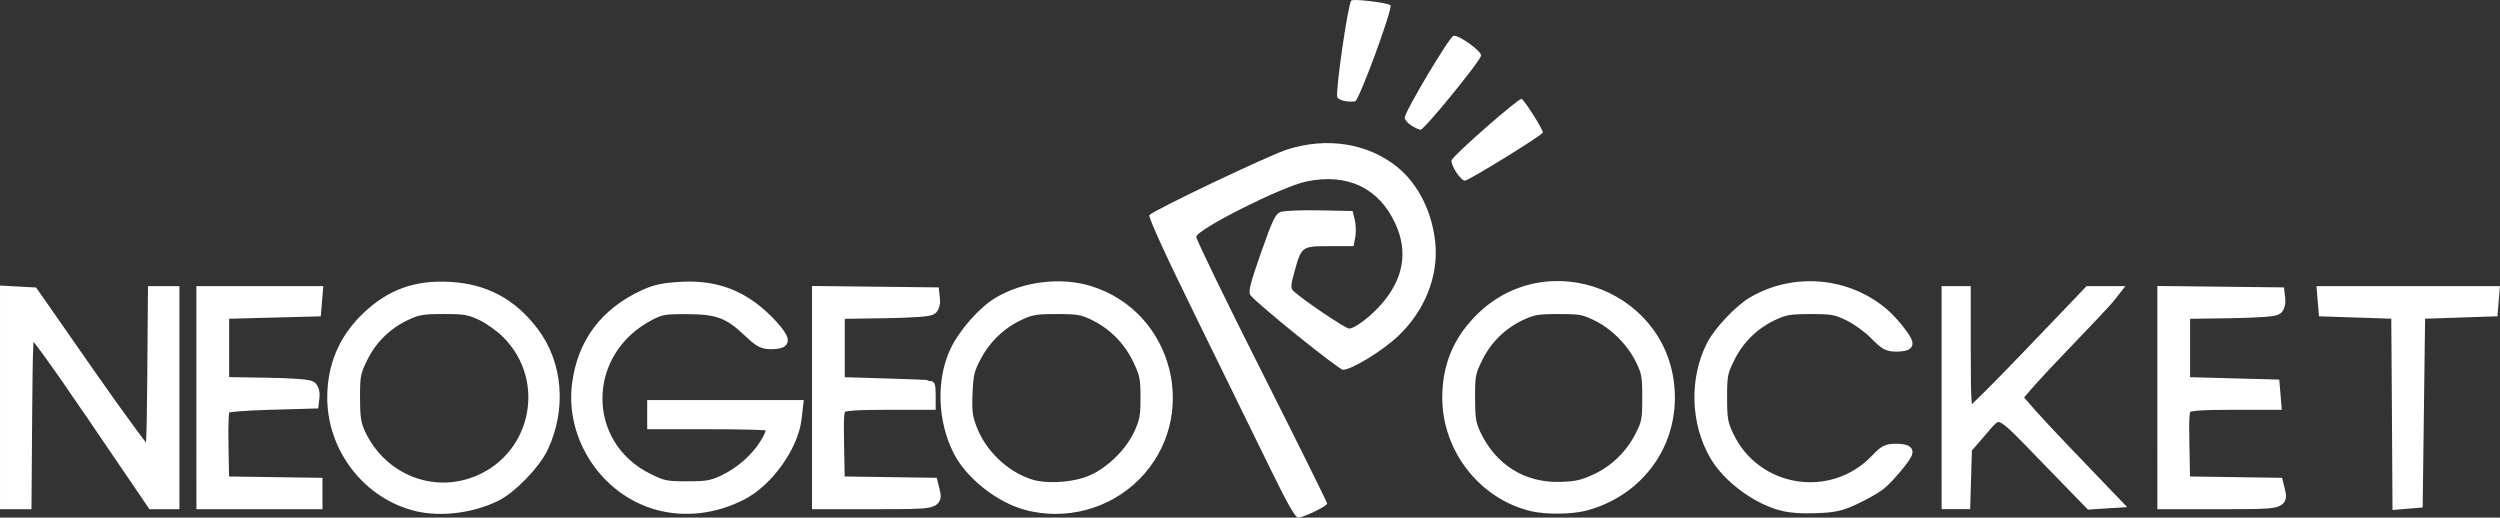 <?xml version="1.0" encoding="UTF-8" standalone="no"?>
<svg
   xmlns:dc="http://purl.org/dc/elements/1.1/"
   xmlns:cc="http://creativecommons.org/ns#"
   xmlns:rdf="http://www.w3.org/1999/02/22-rdf-syntax-ns#"
   xmlns:svg="http://www.w3.org/2000/svg"
   xmlns="http://www.w3.org/2000/svg"
   xmlns:sodipodi="http://sodipodi.sourceforge.net/DTD/sodipodi-0.dtd"
   xmlns:inkscape="http://www.inkscape.org/namespaces/inkscape"
   width="485.064"
   height="100.432"
   viewBox="0 0 128.34 26.573"
   version="1.1"
   id="svg8"
   inkscape:version="1.0.1 (1.0.1+r73)"
   sodipodi:docname="ngp.svg">
  <rect x="0" y="0" width="128.34" height="26.573" fill="#333333" stroke="none"/>
  <defs
     id="defs2" />
  <sodipodi:namedview
     id="base"
     pagecolor="#ffffff"
     bordercolor="#666666"
     borderopacity="1.0"
     inkscape:pageopacity="0.0"
     inkscape:pageshadow="2"
     inkscape:zoom="1.5958577"
     inkscape:cx="225.64998"
     inkscape:cy="42.951372"
     inkscape:document-units="mm"
     inkscape:current-layer="layer1"
     showgrid="false"
     units="px"
     inkscape:pagecheckerboard="true"
     inkscape:window-width="1366"
     inkscape:window-height="740"
     inkscape:window-x="0"
     inkscape:window-y="0"
     inkscape:window-maximized="1"
     inkscape:document-rotation="0" />
  <g
     inkscape:label="Layer 1"
     inkscape:groupmode="layer"
     id="layer1"
     transform="translate(-1.58,-255.031)">
    <path
       inkscape:connector-curvature="0"
       id="path420"
       d="m 66.911,279.334 c -0.608,-1.249 -2.303,-4.707 -3.766,-7.684 -1.723,-3.505 -2.625,-5.47 -2.558,-5.574 0.14,-0.22 6.136,-3.075 7.091,-3.377 2.023,-0.639 4.099,-0.313 5.598,0.878 1.09,0.866 1.822,2.306 1.985,3.905 0.176,1.718 -0.537,3.511 -1.91,4.806 -0.806,0.76 -2.389,1.727 -2.828,1.727 -0.213,0 -4.49,-3.45 -4.753,-3.833 -0.117,-0.171 -0.012,-0.589 0.547,-2.181 0.587,-1.672 0.739,-1.988 1.002,-2.088 0.17,-0.065 1.072,-0.102 2.004,-0.083 l 1.694,0.034 0.111,0.448 c 0.061,0.246 0.072,0.652 0.025,0.902 l -0.085,0.454 h -1.236 c -1.433,0 -1.439,0.005 -1.809,1.346 -0.186,0.673 -0.192,0.81 -0.042,0.956 0.42,0.41 2.668,1.929 2.855,1.929 0.291,0 1.107,-0.616 1.666,-1.259 1.132,-1.301 1.371,-2.688 0.711,-4.126 -0.845,-1.84 -2.473,-2.609 -4.579,-2.164 -1.268,0.268 -5.642,2.471 -5.642,2.841 0,0.141 1.512,3.254 3.36,6.918 1.848,3.664 3.36,6.712 3.36,6.773 0,0.133 -1.221,0.72 -1.5,0.722 -0.129,7.5e-4 -0.567,-0.764 -1.299,-2.27 z m -43.902,1.637 c -2.488,-0.586 -4.318,-2.927 -4.318,-5.526 0,-1.635 0.59,-3.009 1.77,-4.126 1.205,-1.139 2.485,-1.6 4.19,-1.507 1.807,0.099 3.169,0.825 4.275,2.28 1.235,1.624 1.423,3.921 0.483,5.904 -0.401,0.845 -1.619,2.096 -2.413,2.477 -1.232,0.591 -2.773,0.784 -3.988,0.498 z m 2.828,-1.105 c 3.299,-1.135 4.257,-5.287 1.79,-7.755 -0.331,-0.331 -0.923,-0.752 -1.315,-0.936 -0.626,-0.293 -0.868,-0.335 -1.958,-0.335 -1.087,0 -1.333,0.042 -1.951,0.331 -0.989,0.464 -1.77,1.228 -2.249,2.203 -0.375,0.762 -0.404,0.913 -0.404,2.068 6.22e-4,1.023 0.05,1.354 0.277,1.847 1.039,2.259 3.526,3.361 5.81,2.575 z m 9.542,1.044 c -2.657,-0.715 -4.476,-3.434 -4.121,-6.162 0.274,-2.103 1.422,-3.629 3.416,-4.542 0.572,-0.262 0.985,-0.348 1.89,-0.396 1.443,-0.075 2.573,0.245 3.642,1.032 0.706,0.519 1.505,1.405 1.505,1.666 0,0.079 -0.222,0.138 -0.517,0.138 -0.45,0 -0.603,-0.081 -1.177,-0.624 -1.01,-0.955 -1.59,-1.171 -3.159,-1.176 -1.198,-0.004 -1.362,0.025 -1.976,0.349 -3.566,1.877 -3.589,6.701 -0.04,8.448 0.761,0.375 0.927,0.408 2.014,0.408 1.02,0 1.282,-0.046 1.884,-0.328 0.84,-0.394 1.642,-1.091 2.121,-1.843 0.397,-0.624 0.444,-0.94 0.156,-1.051 -0.108,-0.042 -1.48,-0.076 -3.049,-0.076 h -2.852 v -0.436 -0.436 h 3.688 3.688 l -0.077,0.652 c -0.167,1.407 -1.457,3.2 -2.79,3.874 -1.374,0.696 -2.871,0.873 -4.248,0.503 z m 18.912,-7.5e-4 c -1.362,-0.366 -2.863,-1.552 -3.469,-2.74 -0.797,-1.562 -0.867,-3.596 -0.174,-5.077 0.435,-0.929 1.433,-2.057 2.236,-2.528 1.332,-0.781 3.17,-0.998 4.621,-0.547 4.048,1.26 5.319,6.418 2.322,9.416 -1.433,1.433 -3.571,2.002 -5.535,1.474 z m 3.412,-1.211 c 0.978,-0.453 1.942,-1.411 2.387,-2.374 0.303,-0.655 0.351,-0.913 0.351,-1.88 0,-1.001 -0.042,-1.209 -0.396,-1.957 -0.476,-1.005 -1.274,-1.818 -2.252,-2.297 -0.634,-0.31 -0.847,-0.348 -1.956,-0.349 -1.089,-10e-4 -1.333,0.04 -1.951,0.33 -0.947,0.444 -1.722,1.184 -2.226,2.126 -0.365,0.681 -0.422,0.917 -0.465,1.898 -0.04,0.926 -0.002,1.244 0.221,1.836 0.502,1.333 1.687,2.472 3.021,2.904 0.874,0.283 2.379,0.173 3.266,-0.237 z m 22.548,1.272 c -2.483,-0.584 -4.318,-2.927 -4.318,-5.514 0,-1.551 0.49,-2.797 1.536,-3.903 3.519,-3.721 9.781,-1.229 9.781,3.892 0,2.601 -1.716,4.798 -4.287,5.491 -0.695,0.187 -1.993,0.204 -2.713,0.034 z m 3.296,-1.317 c 0.987,-0.466 1.783,-1.248 2.291,-2.251 0.327,-0.646 0.361,-0.831 0.361,-1.957 -2.4e-5,-1.114 -0.037,-1.32 -0.352,-1.962 -0.463,-0.943 -1.336,-1.823 -2.261,-2.276 -0.675,-0.331 -0.866,-0.366 -1.991,-0.366 -1.087,0 -1.333,0.042 -1.951,0.331 -0.989,0.464 -1.77,1.228 -2.249,2.203 -0.375,0.762 -0.404,0.913 -0.404,2.068 6.22e-4,1.023 0.05,1.354 0.277,1.847 0.846,1.838 2.474,2.859 4.45,2.791 0.814,-0.028 1.147,-0.106 1.828,-0.427 z m 9.437,1.262 c -1.277,-0.358 -2.686,-1.423 -3.326,-2.515 -0.977,-1.667 -1.043,-3.908 -0.167,-5.622 0.361,-0.706 1.405,-1.81 2.092,-2.213 2.127,-1.246 4.869,-0.991 6.712,0.626 0.467,0.41 1.156,1.287 1.156,1.473 0,0.058 -0.228,0.106 -0.506,0.106 -0.44,0 -0.581,-0.077 -1.089,-0.598 -0.321,-0.329 -0.919,-0.763 -1.33,-0.964 -0.675,-0.331 -0.866,-0.366 -1.991,-0.366 -1.087,0 -1.333,0.042 -1.951,0.331 -0.989,0.464 -1.77,1.228 -2.249,2.202 -0.375,0.761 -0.404,0.913 -0.404,2.068 0,1.093 0.041,1.335 0.335,1.961 1.404,2.997 5.389,3.628 7.661,1.214 0.402,-0.427 0.54,-0.496 0.996,-0.496 0.291,-1.2e-4 0.529,0.051 0.529,0.113 0,0.191 -0.96,1.34 -1.398,1.674 -0.227,0.173 -0.796,0.494 -1.263,0.713 -0.721,0.337 -1.023,0.405 -1.988,0.442 -0.766,0.029 -1.36,-0.018 -1.819,-0.147 z M 1.892,275.439 v -5.419 l 0.686,0.037 0.686,0.037 2.908,4.169 c 1.599,2.293 2.984,4.169 3.078,4.169 0.14,0 0.176,-0.75 0.203,-4.2 l 0.033,-4.2 h 0.496 0.496 v 5.413 5.413 H 9.946 9.415 l -3.046,-4.477 c -1.968,-2.892 -3.112,-4.466 -3.232,-4.447 -0.161,0.026 -0.191,0.637 -0.219,4.477 l -0.033,4.447 h -0.496 -0.496 z m 10.08,0.006 v -5.413 h 2.932 2.932 l -0.039,0.467 -0.039,0.467 -2.364,0.062 -2.364,0.062 v 1.804 1.804 l 2.169,0.034 c 1.392,0.022 2.23,0.085 2.34,0.176 0.094,0.078 0.154,0.287 0.134,0.464 l -0.037,0.322 -2.203,0.062 c -1.325,0.037 -2.256,0.116 -2.337,0.196 -0.087,0.087 -0.122,0.788 -0.099,1.991 l 0.035,1.857 2.395,0.034 2.395,0.034 v 0.495 0.495 h -2.924 -2.924 z m 31.607,-0.002 v -5.415 l 2.955,0.033 2.955,0.033 0.037,0.322 c 0.021,0.177 -0.04,0.386 -0.134,0.464 -0.111,0.092 -0.977,0.154 -2.464,0.176 l -2.293,0.034 v 1.804 1.804 l 2.302,0.069 c 1.266,0.038 2.316,0.08 2.333,0.093 0.017,0.013 0.031,0.22 0.031,0.46 v 0.436 h -2.154 c -1.533,0 -2.216,0.045 -2.368,0.156 -0.189,0.138 -0.21,0.377 -0.179,2.022 l 0.035,1.866 2.394,0.034 2.394,0.034 0.077,0.308 c 0.172,0.684 0.181,0.682 -2.994,0.682 h -2.928 z m 57.988,0.002 v -5.413 h 0.436 0.436 v 2.914 c 0,2.936 0.033,3.308 0.294,3.308 0.079,0 1.483,-1.4 3.121,-3.111 l 2.978,-3.111 h 0.608 0.608 l -0.228,0.29 c -0.126,0.16 -1.236,1.337 -2.467,2.617 -1.231,1.28 -2.239,2.403 -2.239,2.497 0,0.094 1.12,1.338 2.489,2.765 l 2.489,2.595 -0.601,0.038 -0.601,0.038 -2.263,-2.329 c -2.592,-2.667 -2.334,-2.572 -3.456,-1.277 l -0.669,0.772 -0.042,1.41 -0.042,1.41 h -0.425 -0.425 z m 11.075,-0.002 v -5.415 l 2.955,0.033 2.955,0.033 0.037,0.322 c 0.021,0.177 -0.04,0.386 -0.134,0.464 -0.111,0.092 -0.977,0.154 -2.464,0.176 l -2.293,0.034 v 1.804 1.804 l 2.302,0.062 2.302,0.062 0.039,0.467 0.039,0.467 h -2.161 c -1.539,0 -2.223,0.045 -2.375,0.156 -0.189,0.138 -0.21,0.377 -0.179,2.022 l 0.035,1.866 2.394,0.034 2.394,0.034 0.077,0.308 c 0.172,0.684 0.181,0.682 -2.994,0.682 h -2.928 z m 12.041,0.539 -0.033,-4.892 -1.867,-0.062 -1.867,-0.062 -0.039,-0.467 -0.039,-0.467 h 4.37 4.37 l -0.039,0.467 -0.039,0.467 -1.867,0.062 -1.867,0.062 -0.062,4.853 -0.062,4.853 -0.465,0.038 -0.465,0.039 z m -48.355,-12.122 c -0.159,-0.245 -0.261,-0.519 -0.227,-0.608 0.102,-0.265 3.444,-3.194 3.59,-3.145 0.135,0.045 1.095,1.556 1.095,1.724 0,0.124 -3.813,2.478 -4.011,2.476 -0.087,-8.7e-4 -0.288,-0.202 -0.447,-0.447 z m -2.293,-2.383 c -0.188,-0.117 -0.342,-0.298 -0.342,-0.403 0,-0.309 2.298,-4.165 2.506,-4.205 0.27,-0.052 1.414,0.766 1.414,1.011 0,0.238 -2.918,3.817 -3.108,3.812 -0.07,-0.002 -0.281,-0.099 -0.47,-0.215 z m -3.351,-1.247 c -0.183,-0.023 -0.385,-0.109 -0.448,-0.19 -0.127,-0.164 0.538,-4.803 0.714,-4.982 0.096,-0.098 1.789,0.101 2.008,0.237 0.157,0.097 -1.597,4.877 -1.813,4.94 -0.07,0.021 -0.277,0.018 -0.461,-0.005 z"
       style="fill:#ffffff;stroke-width:0.124" />
    <path
       inkscape:connector-curvature="0"
       id="path418"
       d="m 23.009,280.971 c -2.488,-0.586 -4.318,-2.927 -4.318,-5.526 0,-1.635 0.59,-3.009 1.77,-4.126 1.205,-1.139 2.485,-1.6 4.19,-1.507 1.807,0.099 3.169,0.825 4.275,2.28 1.235,1.624 1.423,3.921 0.483,5.904 -0.401,0.845 -1.619,2.096 -2.413,2.477 -1.232,0.591 -2.773,0.784 -3.988,0.498 z m 2.828,-1.105 c 3.299,-1.135 4.257,-5.287 1.79,-7.755 -0.331,-0.331 -0.923,-0.752 -1.315,-0.936 -0.626,-0.293 -0.868,-0.335 -1.958,-0.335 -1.087,0 -1.333,0.042 -1.951,0.331 -0.989,0.464 -1.77,1.228 -2.249,2.203 -0.375,0.762 -0.404,0.913 -0.404,2.068 6.22e-4,1.023 0.05,1.354 0.277,1.847 1.039,2.259 3.526,3.361 5.81,2.575 z m 9.542,1.044 c -2.657,-0.715 -4.476,-3.434 -4.121,-6.162 0.274,-2.103 1.422,-3.629 3.416,-4.542 0.572,-0.262 0.985,-0.348 1.89,-0.396 1.443,-0.075 2.573,0.245 3.642,1.032 0.706,0.519 1.505,1.405 1.505,1.666 0,0.079 -0.222,0.138 -0.517,0.138 -0.45,0 -0.603,-0.081 -1.177,-0.624 -1.01,-0.955 -1.59,-1.171 -3.159,-1.176 -1.198,-0.004 -1.362,0.025 -1.976,0.349 -3.566,1.877 -3.589,6.701 -0.04,8.448 0.761,0.375 0.927,0.408 2.014,0.408 1.02,0 1.282,-0.046 1.884,-0.328 0.84,-0.394 1.642,-1.091 2.121,-1.843 0.397,-0.624 0.444,-0.94 0.156,-1.051 -0.108,-0.042 -1.48,-0.076 -3.049,-0.076 h -2.852 v -0.436 -0.436 h 3.688 3.688 l -0.077,0.652 c -0.167,1.407 -1.457,3.2 -2.79,3.874 -1.374,0.696 -2.871,0.873 -4.248,0.503 z m 18.912,-7.5e-4 c -1.362,-0.366 -2.863,-1.552 -3.469,-2.74 -0.797,-1.562 -0.867,-3.596 -0.174,-5.077 0.435,-0.929 1.433,-2.057 2.236,-2.528 1.332,-0.781 3.17,-0.998 4.621,-0.547 4.048,1.26 5.319,6.418 2.322,9.416 -1.433,1.433 -3.571,2.002 -5.535,1.474 z m 3.412,-1.211 c 0.978,-0.453 1.942,-1.411 2.387,-2.374 0.303,-0.655 0.351,-0.913 0.351,-1.88 0,-1.001 -0.042,-1.209 -0.396,-1.957 -0.476,-1.005 -1.274,-1.818 -2.252,-2.297 -0.634,-0.31 -0.847,-0.348 -1.956,-0.349 -1.089,-10e-4 -1.333,0.04 -1.951,0.33 -0.947,0.444 -1.722,1.184 -2.226,2.126 -0.365,0.681 -0.422,0.917 -0.465,1.898 -0.04,0.926 -0.002,1.244 0.221,1.836 0.502,1.333 1.687,2.472 3.021,2.904 0.874,0.283 2.379,0.173 3.266,-0.237 z m 22.548,1.272 c -2.483,-0.584 -4.318,-2.927 -4.318,-5.514 0,-1.551 0.49,-2.797 1.536,-3.903 3.519,-3.721 9.781,-1.229 9.781,3.892 0,2.601 -1.716,4.798 -4.287,5.491 -0.695,0.187 -1.993,0.204 -2.713,0.034 z m 3.296,-1.317 c 0.987,-0.466 1.783,-1.248 2.291,-2.251 0.327,-0.646 0.361,-0.831 0.361,-1.957 -2.4e-5,-1.114 -0.037,-1.32 -0.352,-1.962 -0.463,-0.943 -1.336,-1.823 -2.261,-2.276 -0.675,-0.331 -0.866,-0.366 -1.991,-0.366 -1.087,0 -1.333,0.042 -1.951,0.331 -0.989,0.464 -1.77,1.228 -2.249,2.203 -0.375,0.762 -0.404,0.913 -0.404,2.068 6.22e-4,1.023 0.05,1.354 0.277,1.847 0.846,1.838 2.474,2.859 4.45,2.791 0.814,-0.028 1.147,-0.106 1.828,-0.427 z m 9.437,1.262 c -1.277,-0.358 -2.686,-1.423 -3.326,-2.515 -0.977,-1.667 -1.043,-3.908 -0.167,-5.622 0.361,-0.706 1.405,-1.81 2.092,-2.213 2.127,-1.246 4.869,-0.991 6.712,0.626 0.467,0.41 1.156,1.287 1.156,1.473 0,0.058 -0.228,0.106 -0.506,0.106 -0.44,0 -0.581,-0.077 -1.089,-0.598 -0.321,-0.329 -0.919,-0.763 -1.33,-0.964 -0.675,-0.331 -0.866,-0.366 -1.991,-0.366 -1.087,0 -1.333,0.042 -1.951,0.331 -0.989,0.464 -1.77,1.228 -2.249,2.202 -0.375,0.761 -0.404,0.913 -0.404,2.068 0,1.093 0.041,1.335 0.335,1.961 1.404,2.997 5.389,3.628 7.661,1.214 0.402,-0.427 0.54,-0.496 0.996,-0.496 0.291,-1.2e-4 0.529,0.051 0.529,0.113 0,0.191 -0.96,1.34 -1.398,1.674 -0.227,0.173 -0.796,0.494 -1.263,0.713 -0.721,0.337 -1.023,0.405 -1.988,0.442 -0.766,0.029 -1.36,-0.018 -1.819,-0.147 z M 1.892,275.439 v -5.419 l 0.686,0.037 0.686,0.037 2.908,4.169 c 1.599,2.293 2.984,4.169 3.078,4.169 0.14,0 0.176,-0.75 0.203,-4.2 l 0.033,-4.2 h 0.496 0.496 v 5.413 5.413 H 9.946 9.415 L 6.369,276.381 c -1.968,-2.892 -3.112,-4.466 -3.232,-4.447 -0.161,0.026 -0.191,0.637 -0.219,4.477 l -0.033,4.447 H 2.388 1.892 Z m 10.08,0.006 v -5.413 h 2.932 2.932 l -0.039,0.467 -0.039,0.467 -2.364,0.062 -2.364,0.062 v 1.804 1.804 l 2.169,0.034 c 1.392,0.022 2.23,0.085 2.34,0.176 0.094,0.078 0.154,0.287 0.134,0.464 l -0.037,0.322 -2.203,0.062 c -1.325,0.037 -2.256,0.116 -2.337,0.196 -0.087,0.087 -0.122,0.788 -0.099,1.991 l 0.035,1.857 2.395,0.034 2.395,0.034 v 0.495 0.495 h -2.924 -2.924 z m 31.607,-0.002 v -5.415 l 2.955,0.033 2.955,0.033 0.037,0.322 c 0.021,0.177 -0.04,0.386 -0.134,0.464 -0.111,0.092 -0.977,0.154 -2.464,0.176 l -2.293,0.034 v 1.804 1.804 l 2.302,0.069 c 1.266,0.038 2.316,0.08 2.333,0.093 0.017,0.013 0.031,0.22 0.031,0.46 v 0.436 h -2.154 c -1.533,0 -2.216,0.045 -2.368,0.156 -0.189,0.138 -0.21,0.377 -0.179,2.022 l 0.035,1.866 2.394,0.034 2.394,0.034 0.077,0.308 c 0.172,0.684 0.181,0.682 -2.994,0.682 h -2.928 z m 57.988,0.002 v -5.413 h 0.436 0.436 v 2.914 c 0,2.936 0.033,3.308 0.294,3.308 0.079,0 1.483,-1.4 3.121,-3.111 l 2.978,-3.111 h 0.608 0.608 l -0.228,0.29 c -0.126,0.16 -1.236,1.337 -2.467,2.617 -1.231,1.28 -2.239,2.403 -2.239,2.497 0,0.094 1.12,1.338 2.489,2.765 l 2.489,2.595 -0.601,0.038 -0.601,0.038 -2.263,-2.329 c -2.592,-2.667 -2.334,-2.572 -3.456,-1.277 l -0.669,0.772 -0.042,1.41 -0.042,1.41 h -0.425 -0.425 z m 11.075,-0.002 v -5.415 l 2.955,0.033 2.955,0.033 0.037,0.322 c 0.021,0.177 -0.04,0.386 -0.134,0.464 -0.111,0.092 -0.977,0.154 -2.464,0.176 l -2.293,0.034 v 1.804 1.804 l 2.302,0.062 2.302,0.062 0.039,0.467 0.039,0.467 h -2.161 c -1.539,0 -2.223,0.045 -2.375,0.156 -0.189,0.138 -0.21,0.377 -0.179,2.022 l 0.035,1.866 2.394,0.034 2.394,0.034 0.077,0.308 c 0.172,0.684 0.181,0.682 -2.994,0.682 h -2.928 z m 12.041,0.539 -0.033,-4.892 -1.867,-0.062 -1.867,-0.062 -0.039,-0.467 -0.039,-0.467 h 4.37 4.37 l -0.039,0.467 -0.039,0.467 -1.867,0.062 -1.867,0.062 -0.062,4.853 -0.062,4.853 -0.465,0.038 -0.465,0.039 z"
       style="fill:#ffffff;stroke:#ffffff;stroke-width:0.624;stroke-miterlimit:4;stroke-dasharray:none;stroke-opacity:1" />
  </g>
</svg>
